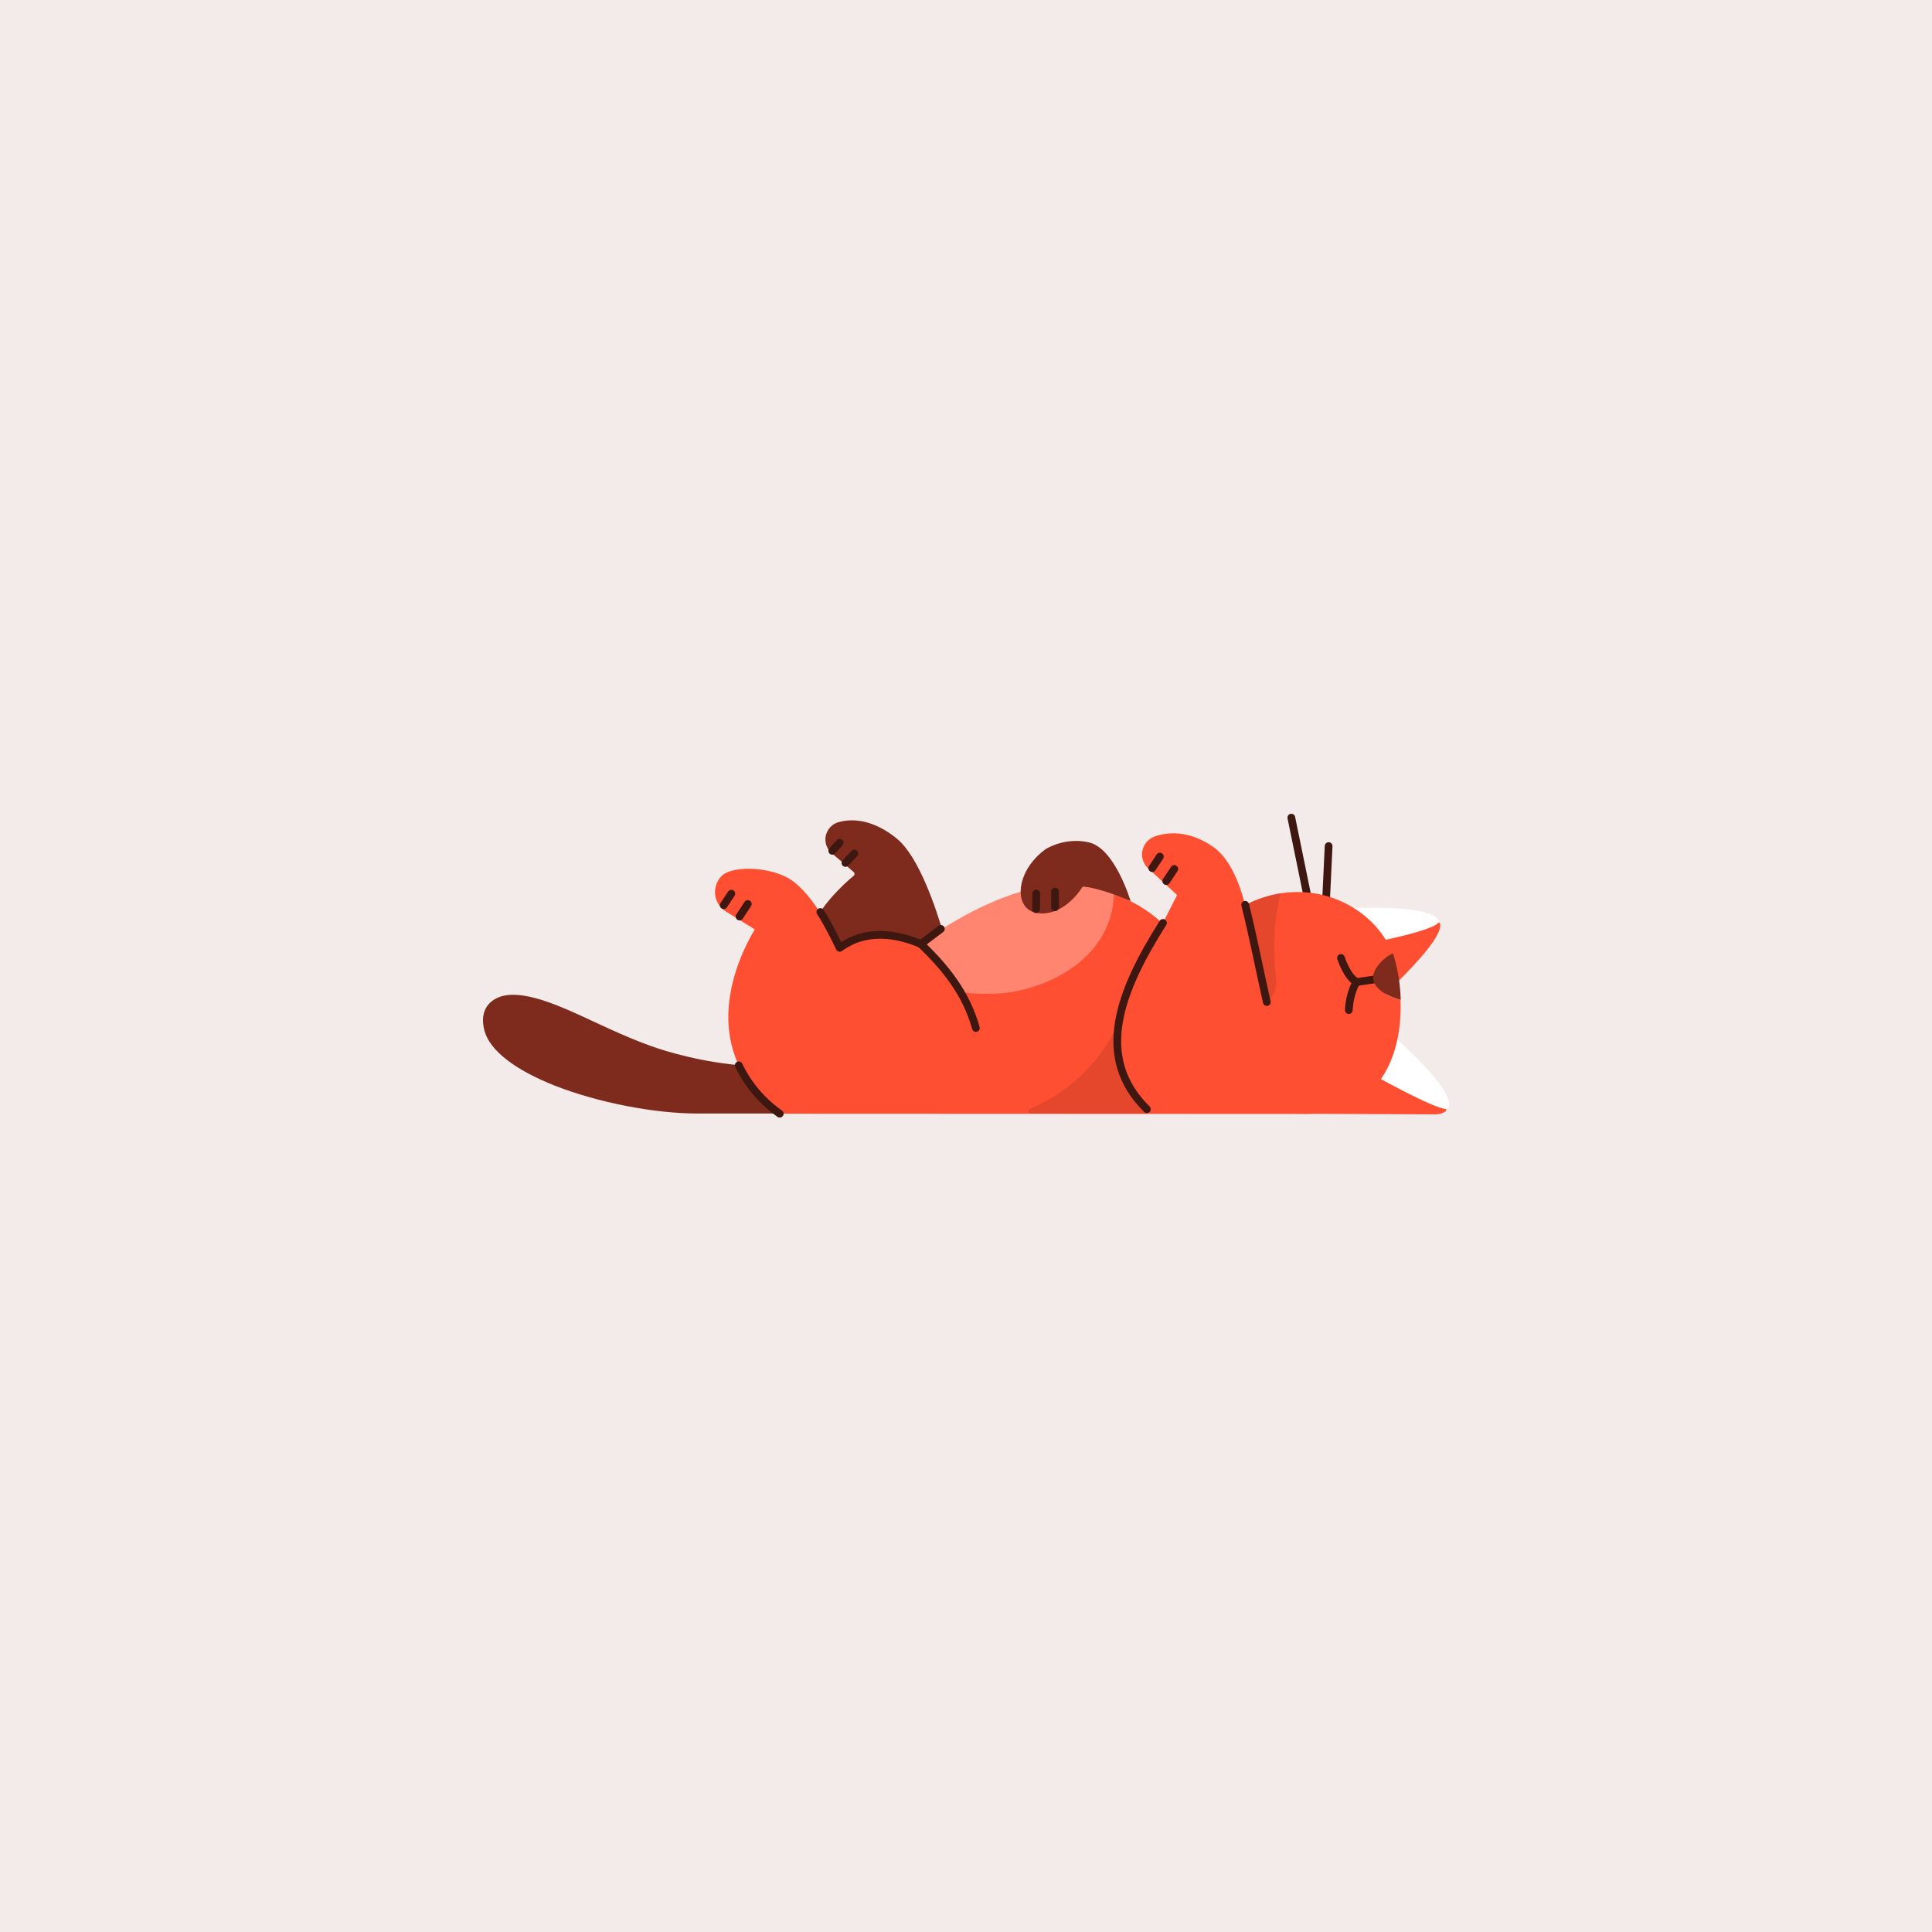 <svg xmlns="http://www.w3.org/2000/svg" height="1000" width="1000" version="1.1" xmlns:xlink="http://www.w3.org/1999/xlink" xmlns:svgjs="http://svgjs.com/svgjs"><rect fill="#f3ebe9" width="1000" height="1000"></rect><g><path d="M671.16 576.46L699.1 549.8C712.33 557.37 748.69 573.9 748.69 573.9L748.37 575.08C748.37 575.08 746.56 576.89 742.61 576.78L671.16 576.46Z" fill="#ff4f32" opacity="1" stroke-width="4" stroke="none"></path><path d="M749.12 574.12C742.4 574.12 711.9 557.16 699.21 549.8L717.12 532.74C717.55 533.06 753.28 563.13 749.76 573.05L749.12 574.12Z" fill="#ffffff" opacity="1" stroke-width="4" stroke="none"></path><path d="M690.46 470.46L691.64 470.35 694.73 490.72C695.16 490.61 742.61 482.4 744.21 477.18L745.28 477.92C745.28 478.03 745.28 478.03 745.39 478.14 747.94 489.01 698.89 530.82 698.36 531.24L690.46 470.46Z" fill="#ff4f32" opacity="1" stroke-width="4" stroke="none"></path><path d="M691.64 470.46C694.52 470.24 702.19 469.82 710.62 469.82 725.23 469.82 743.15 471.1 744.85 476.96 743.68 482.29 696.76 490.51 694.73 490.83L691.64 470.46Z" fill="#ffffff" opacity="1" stroke-width="4" stroke="none"></path><path d="M685.88 476.32L687.69 437.93" stroke="#3e1710" stroke-width="4" stroke-linecap="round" stroke-linejoin="round" opacity="1" fill="none"></path><path d="M678.41 472.16L668.39 423.21" stroke="#3e1710" stroke-width="4" stroke-linecap="round" stroke-linejoin="round" opacity="1" fill="none"></path><path d="M514.18 574.44L466.4 510.88C466.08 510.34 466.08 509.7 466.51 509.28L488.48 486.03C488.8 485.71 488.91 485.28 488.8 484.85 484.43 469.71 475.57 443.58 464.48 434.3 454.89 426.31 446.35 424.6 440.92 424.6 438.25 424.6 435.8 425.03 433.56 425.67L433.34 425.77C431 426.63 429.18 428.33 428.12 430.57 427.05 432.81 426.94 435.37 427.8 437.72 428.44 439.53 429.61 441.02 431.1 442.09L441.87 451.37C442.51 451.9 442.41 452.86 441.87 453.29 439.64 455.1 434.73 459.47 429.72 465.23 423.64 472.38 416.39 483.36 416.39 494.99 416.39 510.24 424.6 518.13 431.85 522.07 432.49 522.39 432.7 523.25 432.28 523.89L411.69 552.68C411.37 553.21 410.73 553.32 410.09 553.11 409.03 552.68 407 552.04 404.02 552.04 394.84 552.04 374.48 552.68 344.93 544.04 332.24 540.31 318.7 534.12 305.69 528.05L303.88 527.19C288.09 519.94 265.16 509.28 254.29 518.45 249.38 522.5 249.38 528.79 250.87 533.91 253.75 543.83 266.66 553.85 287.24 561.96 309.53 570.7 338.54 576.36 361.14 576.36H513.11C514.18 576.46 514.82 575.29 514.18 574.44Z" fill="#7e2b1d" opacity="1" stroke-width="4" stroke="none"></path><path d="M403.59 576.46C377.14 556.84 375.01 531.99 377.99 514.5 380.87 497.44 388.98 483.89 390.47 481.44 390.58 481.23 390.58 480.91 390.26 480.8L375.65 471.74C374.9 471.31 374.26 470.78 373.62 470.14 371.38 467.9 370.1 465.02 370.1 461.82 370.1 458.62 371.28 455.74 373.41 453.5L373.62 453.29C375.86 451.05 381.09 449.66 387.49 449.66 394.52 449.66 404.44 451.47 410.95 456.49 422.57 465.34 432.49 486.56 434.2 490.29 434.3 490.61 434.73 490.61 434.94 490.51 440.81 486.24 447.42 484.11 454.67 484.11 467.04 484.11 478.03 489.44 478.13 489.55 479.63 490.72 486.77 497.97 496.16 510.98 496.26 511.09 496.26 511.09 496.37 511.2 500.64 512.58 505.65 513.33 511.19 513.33 525.59 513.33 541.37 508.42 553.32 500.32 563.13 493.71 574.86 481.87 575.5 463.1 575.5 462.78 575.82 462.57 576.14 462.67 585.53 465.87 593.95 470.88 601.31 477.5 601.52 477.71 601.95 477.6 602.05 477.39L609.09 463.63C609.2 463.42 609.2 463.21 608.99 462.99L594.38 449.55C593.31 448.6 592.46 447.32 591.82 445.93 589.79 440.92 592.24 435.16 597.26 433.13L597.47 433.02C600.56 431.85 603.87 431.32 607.39 431.32 614.53 431.32 621.78 433.88 628.4 438.68 638.85 446.25 643.43 464.27 644.29 467.9 644.39 468.22 644.71 468.32 645.03 468.22 653.56 463.85 662.52 461.71 671.59 461.71 696.01 461.71 714.67 477.39 720.54 493.17 720.64 493.39 720.54 493.71 720.32 493.81 715.84 495.95 710.62 501.6 710.62 505.86 710.62 512.8 720.11 516.21 724.59 517.38 724.8 517.49 724.91 517.59 724.91 517.81 725.34 529.22 723.84 549.69 710.73 563.45 702.3 572.2 690.46 576.57 675.43 576.57L403.59 576.46Z" fill="#ff4f32" opacity="1" stroke-width="4" stroke="none"></path><path d="M575.82 535.62C570.17 546.07 557.8 563.24 533.16 573.9 531.88 574.44 532.2 576.46 533.7 576.46H592.78C593.95 576.46 594.59 574.97 593.63 574.12 588.19 569.32 576.99 556.84 578.27 536.26 578.38 534.98 576.46 534.34 575.82 535.62Z" fill="#7e2b1d" opacity="0.2" stroke-width="4" stroke="none"></path><path d="M644.5 468.32C644.5 468.32 652.39 501.6 655.7 518.66 659.22 515.99 661.14 511.62 660.6 507.14 657.4 479.2 663.06 462.14 663.06 462.14 656.76 463.21 650.58 465.23 644.5 468.32Z" fill="#7e2b1d" opacity="0.2" stroke-width="4" stroke="none"></path><path d="M512.37 514.39C506.71 514.39 500.85 514.39 496.58 513.01 487.41 500.21 478.56 490.29 476.53 488.69 479.84 485.81 511.73 462.25 542.87 458.51 545.75 458.19 549.27 457.98 552.15 457.98 560.57 457.98 568.57 459.79 576.57 462.67 576.14 481.87 564.3 494.67 554.38 501.38 542.55 509.49 526.87 514.39 512.37 514.39Z" fill="#ff8571" opacity="1" stroke-width="4" stroke="none"></path><path d="M702.19 508.32L717.34 506.08" stroke="#3e1710" stroke-width="4" stroke-linecap="round" stroke-linejoin="round" opacity="1" fill="none"></path><path d="M644.5 468.32C648.87 485.81 652.28 503.73 655.7 518.66" stroke="#3e1710" stroke-width="4" stroke-linecap="round" stroke-linejoin="round" opacity="1" fill="none"></path><path d="M600.35 443.37L596.4 449.34" stroke="#3e1710" stroke-width="4" stroke-linecap="round" stroke-linejoin="round" opacity="1" fill="none"></path><path d="M607.81 449.77L603.65 456.06" stroke="#3e1710" stroke-width="4" stroke-linecap="round" stroke-linejoin="round" opacity="1" fill="none"></path><path d="M378.53 462.57L374.58 468.54" stroke="#3e1710" stroke-width="4" stroke-linecap="round" stroke-linejoin="round" opacity="1" fill="none"></path><path d="M387.06 467.9L382.79 474.4" stroke="#3e1710" stroke-width="4" stroke-linecap="round" stroke-linejoin="round" opacity="1" fill="none"></path><path d="M601.95 477.71C579.66 512.9 566.22 547.13 593.63 574.12" stroke="#3e1710" stroke-width="4" stroke-linecap="round" stroke-linejoin="round" opacity="1" fill="none"></path><path d="M505.12 532.1C500.1 514.18 489.65 501.17 476.64 488.59 463.84 483.25 448.27 480.7 434.62 490.61 434.62 490.61 428.65 478.03 424.6 472.06" stroke="#3e1710" stroke-width="4" stroke-linecap="round" stroke-linejoin="round" opacity="1" fill="none"></path><path d="M694.09 495.84C694.09 495.84 697.29 505.86 702.19 508.21 702.19 508.21 698.67 513.22 698.14 522.82" stroke="#3e1710" stroke-width="4" stroke-linecap="round" stroke-linejoin="round" opacity="1" fill="none"></path><path d="M539.35 472.8C538.92 472.8 538.39 472.8 537.96 472.7 533.27 472.38 530.07 469.82 528.79 465.44 526.87 458.51 530.39 447.42 541.16 439.53 545.96 436.76 551.4 435.26 556.94 435.26 559.18 435.26 561.32 435.48 563.56 436.01 577.1 439 585.1 466.19 585.21 466.4 584.99 466.4 571.66 460.22 561.21 458.94 560.68 458.83 560.14 459.15 559.93 459.58 558.12 462.46 550.55 472.8 539.35 472.8Z" fill="#7e2b1d" opacity="1" stroke-width="4" stroke="none"></path><path d="M536.36 462.46L536.26 470.56" stroke="#3e1710" stroke-width="4" stroke-linecap="round" stroke-linejoin="round" opacity="1" fill="none"></path><path d="M546.07 461.5V469.6" stroke="#3e1710" stroke-width="4" stroke-linecap="round" stroke-linejoin="round" opacity="1" fill="none"></path><path d="M434.62 436.22L430.78 440.38" stroke="#3e1710" stroke-width="4" stroke-linecap="round" stroke-linejoin="round" opacity="1" fill="none"></path><path d="M442.19 441.77L437.61 446.68" stroke="#3e1710" stroke-width="4" stroke-linecap="round" stroke-linejoin="round" opacity="1" fill="none"></path><path d="M725.02 517.49C719.68 516.1 710.73 512.58 710.73 505.76 710.73 501.38 716.38 495.31 720.96 493.49 721.07 493.71 721.18 493.92 721.18 494.13 721.28 494.45 721.39 494.67 721.5 494.99 723.63 502.24 724.8 509.81 725.02 517.49Z" fill="#7e2b1d" opacity="1" stroke-width="4" stroke="none"></path><path d="M382.37 551.4C383.43 553.53 389.19 566.33 403.59 576.46" stroke="#3e1710" stroke-width="4" stroke-linecap="round" stroke-linejoin="round" opacity="1" fill="none"></path><path d="M486.99 480.8L476.53 488.69" stroke="#3e1710" stroke-width="4" stroke-linecap="round" stroke-linejoin="round" opacity="1" fill="none"></path></g></svg>